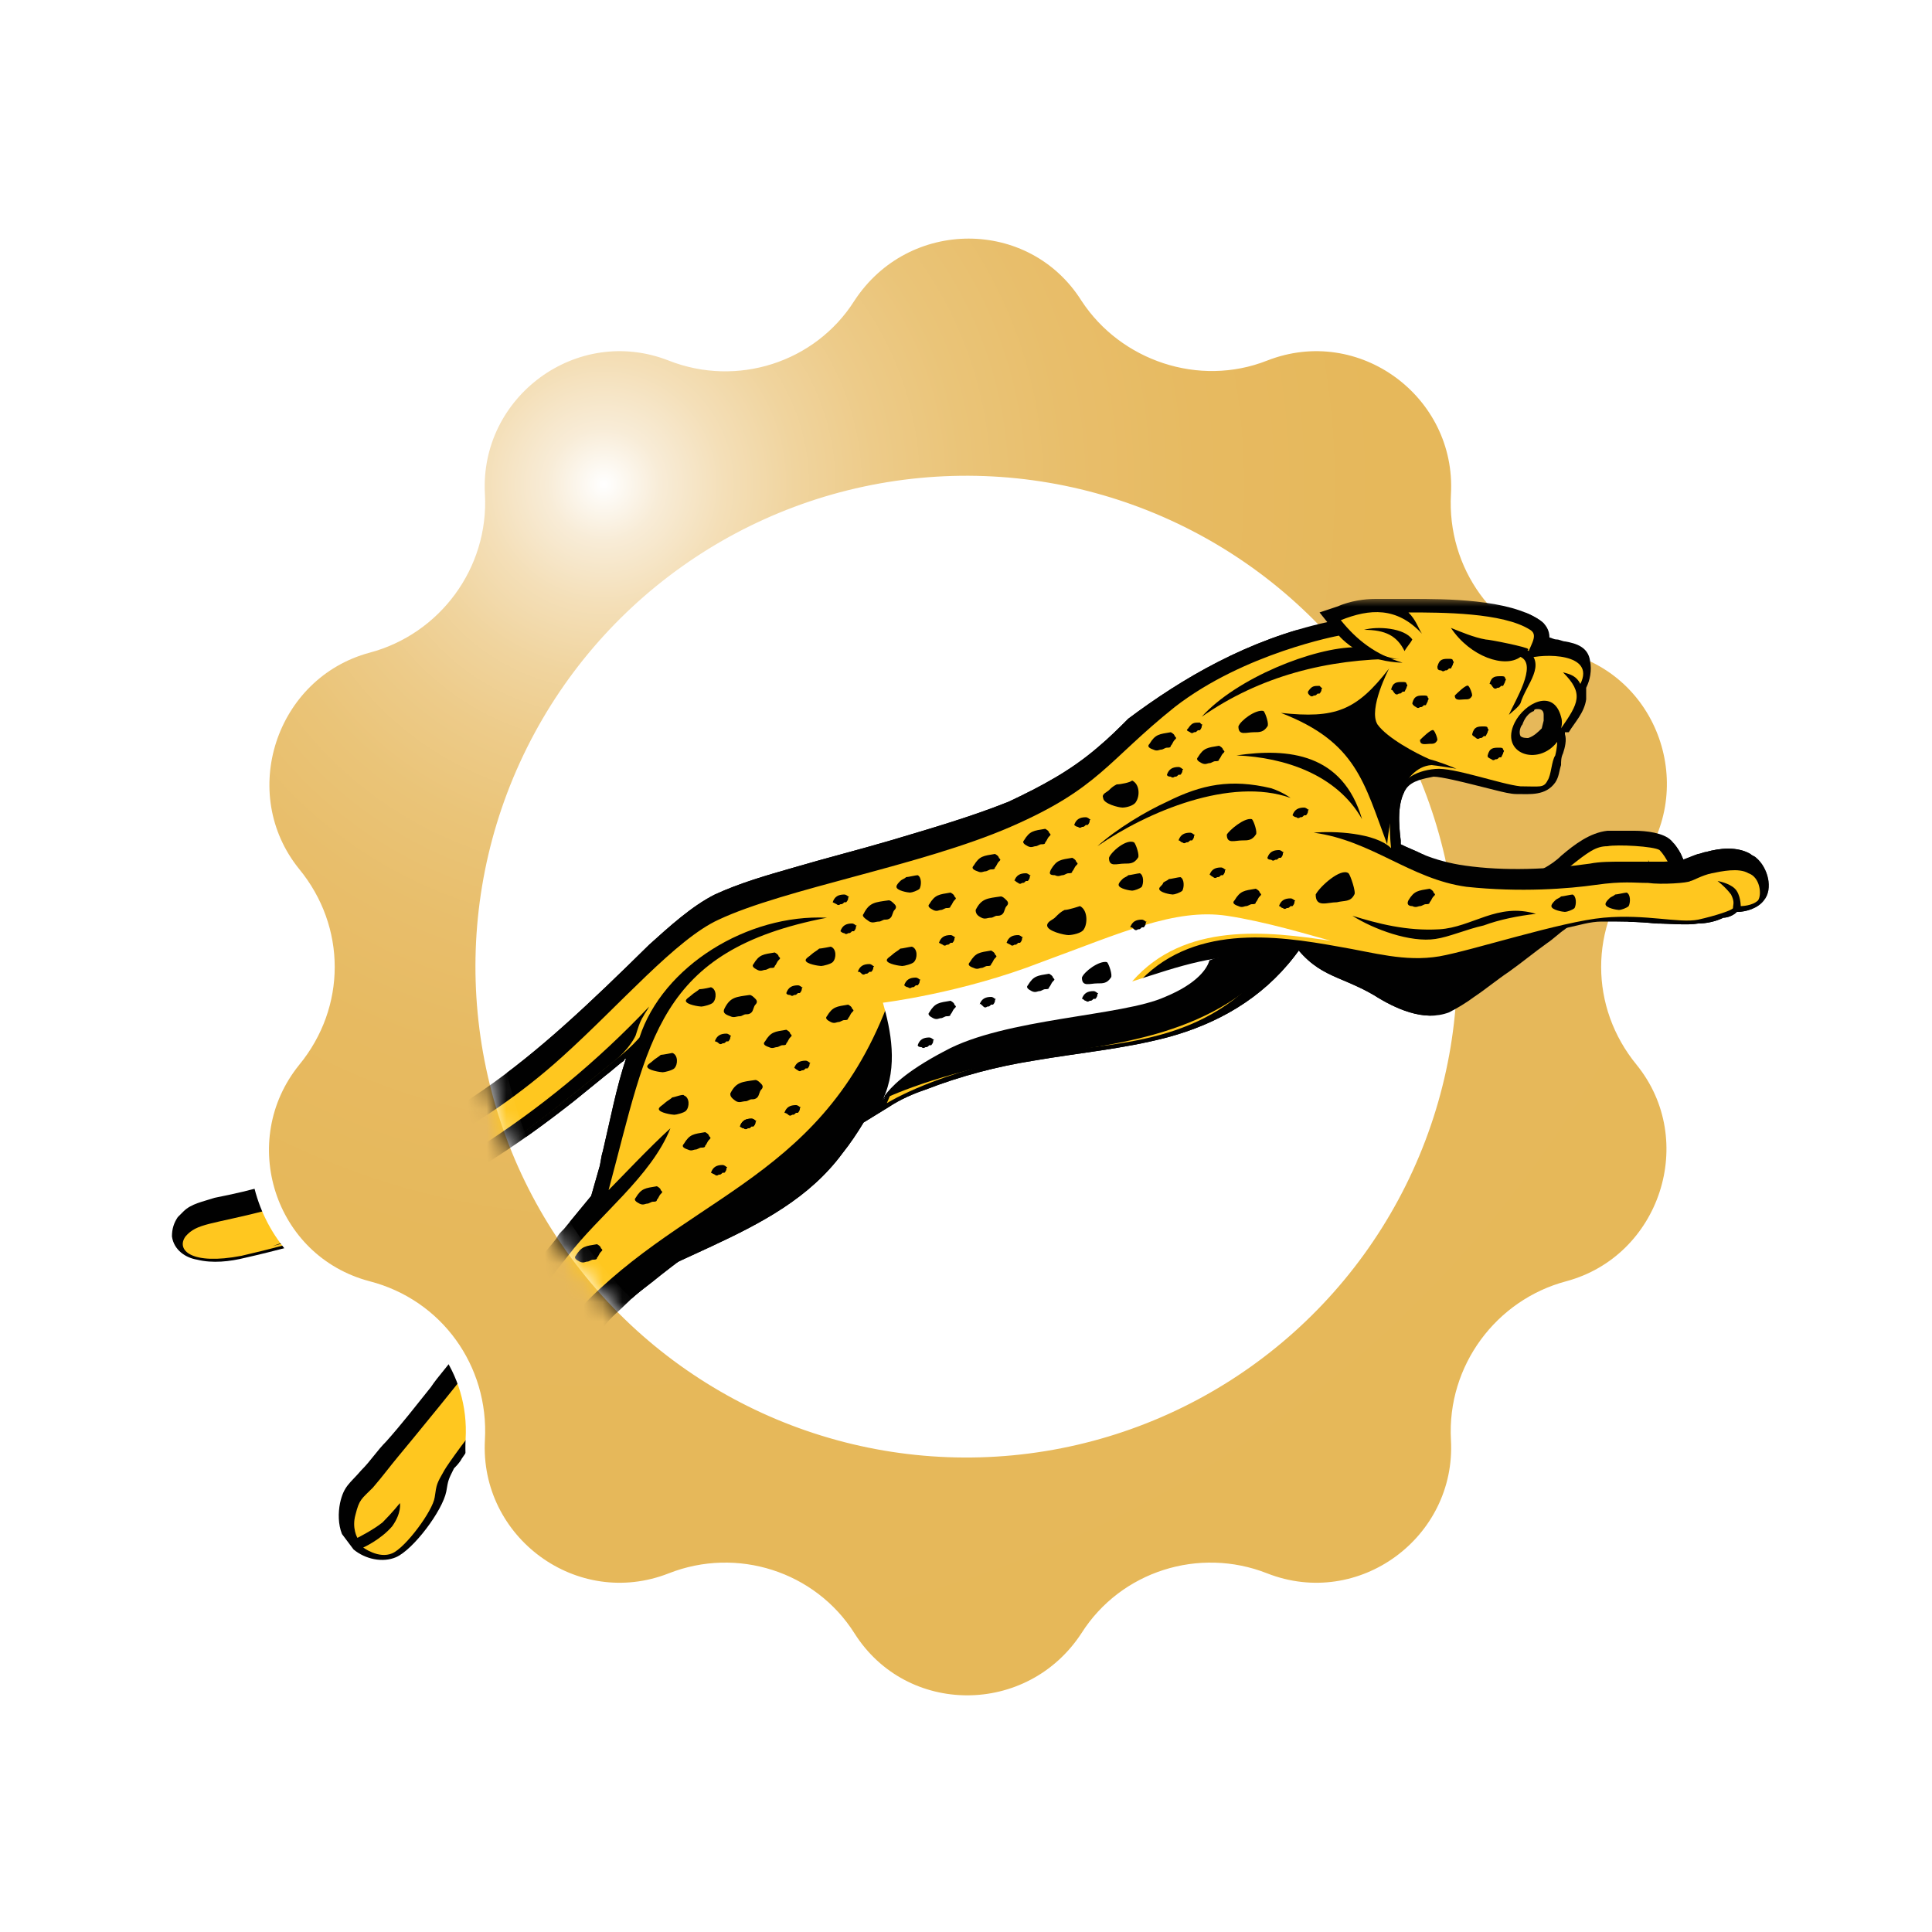 <svg xmlns="http://www.w3.org/2000/svg" xmlns:xlink="http://www.w3.org/1999/xlink" width="100" height="100" viewBox="0 0 100 100"><style>.st0{fill:#FFFFFF;} .st1{fill-rule:evenodd;clip-rule:evenodd;fill:#010101;} .st2{fill-rule:evenodd;clip-rule:evenodd;fill:#FFC71F;} .st3{fill-rule:evenodd;clip-rule:evenodd;fill:#FFFFFF;} .st4{clip-path:url(#SVGID_2_);} .st5{clip-path:url(#SVGID_4_);fill:url(#SVGID_5_);} .st6{clip-path:url(#SVGID_7_);fill:none;stroke:#FFFFFF;stroke-miterlimit:10;} .st7{filter:url(#Adobe_OpacityMaskFilter);} .st8{stroke:#FFFFFF;stroke-miterlimit:10;} .st9{mask:url(#SVGID_8_);} .st10{clip-path:url(#SVGID_10_);} .st11{clip-path:url(#SVGID_12_);fill:url(#SVGID_13_);} .st12{clip-path:url(#SVGID_15_);fill:none;stroke:#FFFFFF;stroke-miterlimit:10;} .st13{filter:url(#Adobe_OpacityMaskFilter_1_);} .st14{mask:url(#SVGID_16_);}</style><path class="st1" d="M24.5 73.3c.1-.7.7-1.6 1.1-2 .3-.4.6-.9.9-1.3.5-.8 1-1.7 1.5-2.5.1-.3.2-.6.4-.9.6-.8 1.6-1.4 2.4-1.9.8-.4 1.7-.8 2.5-1.2 1.5-.7 3-1.3 4.5-1.9l.6-.2.6 1.2-.6.4c-1.4.9-2.8 1.9-4.2 3-.6.5-1.2.9-1.7 1.4-.4.4-.9.8-1.2 1.2-.7.9-1.1 1.8-1.4 2.9-.2.8-.4 2-.9 2.7-.8 1-1.1 1.5-2.3 1.8-.7.2-1.6.4-2.2-.1-.4-.4-.4-1.1-.5-1.6v-1.1l.5.1z"/><path class="st1" d="M38 62.3s-5.5 3.7-7.3 5.8c-1.7 2.1-1.5 4.6-2.3 5.6-.8 1-1 1.3-1.9 1.5-1 .2-1.2.2-1.4 0-.2-.2-.2-1-.2-1s.6.2 1.4-.1c.8-.3 1.1-.7 1.1-.7s-.8.4-1.3.4-.8-.2-.8-.2-.2-.5.9-2 2.5-4 2.5-4 0-1 2.5-2.3c2.4-1.3 6.8-3 6.8-3M80.2 46.8l4.2-1.5-3.4 2.8c-.3.2-.6.5-.9.7-.7.5-1.3 1-2 1.5-.6.4-1.2.9-1.8 1.3-.4.3-.9.6-1.3.8-1.3.5-2.8-.2-3.9-.9-1.9-1.1-3-.9-4.4-3l-1-1.5 1.8.3c1.2.2 2.4.4 3.6.5.6.1 1.2.2 1.8.2.4 0 .9.1 1.3.1s.8-.1 1.2-.1c.6-.1 1.1-.2 1.7-.4.9-.1 2-.5 3.1-.8"/><path class="st1" d="M71.4 50.9c1.2.7 2.3 1.2 3.2.8.9-.4 5.8-4.3 5.8-4.3S75.7 49.1 74 49c-1.6 0-6.7-.9-6.7-.9 1.3 1.9 2.1 1.6 4.1 2.8M85.2 46.5c-.4.1-.9.1-1.2 0h-.8c-.5 0-1 .1-1.5.1-.8.1-1.7.1-2.5.2l-.8.2-.3-1.4.7-.2c.7-.2 1.5-.6 2-1.1.7-.6 1.5-1.2 2.4-1.3h1.4c.6 0 1.5.1 1.9.5.2.2.4.5.5.7.3.6.5 1.5-.2 1.9-.4.3-1.2.5-1.6.4"/><path class="st2" d="M79 46.1s1.2-.4 2.2-1.2c1-.8 1.4-1.1 2-1.1.5-.1 2.4 0 2.7.2.3.3.9 1.3.5 1.5-.4.2-1 .3-1 .3s.3-.4.2-.7c-.1-.3-.3-.6-.3-.6s.1.2.1.5 0 .5-.2.7c-.2.1-.8.2-1.1.1-.4-.1-5.1.3-5.1.3"/><path class="st1" d="M79.8 37.7l.1-.4V37c0-.2-.1-.3-.3-.3-.1 0-.2 0-.2.1-.3.1-.5.4-.6.7-.1.1-.2.4-.1.6.1.1.3.1.4.1.3-.1.5-.3.7-.5m-11.1-5.5l-.4-.5.9-.3c.7-.3 1.4-.4 2-.4H73c1.8 0 5.1 0 6.7 1.1.3.2.5.5.5.9.1 0 .2.1.4.1.1 0 .3.1.4.1.6.1 1.2.3 1.3 1 .1.5 0 1-.2 1.4v.6c-.1.7-.6 1.2-.9 1.7H81v.1c.1.3 0 .7-.1 1-.1.2-.1.4-.1.6-.1.3-.1.6-.3.9-.5.7-1.3.6-2 .6-.3 0-.7-.1-1.1-.2l-1.2-.3c-.4-.1-1.6-.4-2-.4-.5.1-1.1.2-1.4.6-.5.7-.4 1.9-.3 2.7v.2c.4.2.7.3 1.1.5.7.3 1.5.5 2.2.6 2.1.3 4.4.2 6.5-.1.5-.1 1.1-.1 1.6-.1H86c.2 0 .5 0 .7-.1h.4c.3-.1.5-.2.8-.3.1 0 .3-.1.4-.1.7-.2 1.6-.3 2.3.1.1.1.2.1.3.2.6.5.9 1.6.4 2.2-.3.4-.9.6-1.4.6-.2.2-.5.3-.7.3-.4.2-.9.3-1.3.3-.6.1-1.5 0-2.2 0-.9-.1-1.8-.1-2.8-.1-.6 0-1.2.2-1.7.3-.7.2-1.5.3-2.2.5-.8.2-1.7.5-2.5.7-.6.2-1.3.3-2 .5-.8.1-1.8 0-2.6-.1-1.1-.1-2.2-.3-3.3-.4-.4 0-.8-.1-1.3-.1l-.3.4c-1.7 2.2-4 3.5-6.6 4.2-2.3.6-4.6.8-6.9 1.2-1.9.3-3.8.8-5.6 1.5-.6.2-1.3.5-1.9.9l-1.3.8c-.3.5-.7 1.1-1.1 1.6-3.4 4.6-9.9 5.2-14.1 9-.5.4-.9.9-1.3 1.3l-1.5 1.8-2.1 2.7c-.2.3-.5.7-.7 1-.1.2-.3.4-.4.5-.3.6-.3.6-.4 1.2-.2 1-1.7 3-2.6 3.4-.7.3-1.6.1-2.2-.4l-.6-.8c-.2-.5-.2-1.1-.1-1.6.2-.9.5-1 1.1-1.7.5-.5.8-1 1.3-1.5.8-.9 1.5-1.8 2.3-2.8.4-.6.9-1.1 1.3-1.7.3-.3.6-.7.8-1.1.3-.5.2-1.2.5-1.8.1-.2.2-.4.4-.6.2-.2.5-.4.7-.5l.9-.3c.2-.1.4-.1.6-.2l.4-.4c.3-.4.6-.7.9-1.1.1-.2.2-.3.4-.5.5-.6.9-1.1 1.4-1.7l.4-1.4c.1-.3.1-.6.2-.9.4-1.7.7-3.3 1.2-4.8-.1 0-.1.1-.1.1-.3.2-.6.5-1 .8-.5.4-1.1.9-1.6 1.3-1.4 1.1-2.9 2.2-4.5 3.2-.4.3-.9.6-1.3.8-.7.4-1.4.8-2.1 1.1-2.8 1.3-6 2.3-9.1 3-.8.2-1.7.3-2.5.1-.6-.1-1.2-.5-1.3-1.2 0-.4.1-.7.3-1l.3-.3c.4-.4 1-.5 1.6-.7 1-.2 1.9-.4 2.9-.7.2-.1.4-.1.6-.2 8.6-2.3 12.8-6.1 19-12.2 1-.9 2.2-2 3.4-2.6 1.3-.6 2.7-1 4.1-1.4 1.7-.5 3.3-.9 5-1.4 2-.6 4.1-1.2 6.1-2 1.7-.8 3.2-1.6 4.6-2.8.6-.5 1.1-1 1.6-1.5 2.8-2.1 6.2-4.1 10.3-5z"/><path class="st2" d="M79.2 32.6c-1.4-.9-4.6-.9-6.3-.9.4.4.5.8.7 1.1-1.3-1.4-2.7-1.3-4.2-.7.8 1 1.8 1.8 3.2 2.2 0 0-1 0-1.9-.4-.9-.4-1.4-1-1.4-1s-4.9.9-8.5 3.7c-3.5 2.8-3.9 4.2-8.5 6.2S40.6 46 37.2 47.6c-2.2 1-5.1 4.4-8.1 7.1-4.2 3.8-9.5 6.5-15.1 7.9-3.1.8-3.8.7-4.4 1.4-.5.7.3 1.5 2.9 1 2.6-.6 7.2-1.8 11-4 3.7-2.2 7.4-5.4 8.3-6.1.9-.7 1.3-1.2 1.3-1.2 1.2-3.7 5.6-6.4 9.7-6.2-8.8 1.7-9.2 6.3-11.3 14.1.6-.6 2.1-2.2 3.2-3.2-1 2.5-3.7 4.5-5.3 6.6-.8 1-1.1 1.5-1.6 1.7-.5.2-1.4.3-2 .9-.6.6-.2 1.4-.8 2.3-.6.9-3.9 4.9-4.4 5.5-.5.6-.7.9-1.3 1.6-.6.6-.7.6-.9 1.4-.2.7.1 1.2.1 1.2s.8-.4 1.3-.8c.5-.5.9-1 .9-1s.1.5-.4 1.2c-.6.7-1.5 1.1-1.5 1.1s.8.6 1.5.3 2.1-2.2 2.2-2.9c.1-.7.1-.7.5-1.4s4.2-5.8 6.2-7.5l.2-.2c5.7-6.5 12.9-7 16.5-16.3.4 1.4.8 3.3 0 5 0 0 2.7-1.7 7.7-2.5 4.2-.7 8.8-.4 12.3-4.9-2.7-.2-4.6.5-7.1 1.3 2.8-3.2 7.2-2.6 10.5-2 1.8.3 3.4.8 5.2.5 1.7-.3 6.3-1.8 8.5-2 2.2-.2 3.9.3 4.9.1.9-.2 1.8-.5 1.8-.6 0-.2.1-.3-.1-.7-.3-.4-.7-.7-.7-.7s.6.1.9.4c.3.3.3.9.3.9s.6 0 .9-.3c.2-.3.1-1.2-.5-1.4-.5-.3-1.4-.1-1.9 0s-1 .4-1.1.4c-.1.1-1.5.2-2.2.1-.7 0-1.3-.1-2.7.1-1.4.2-3.9.4-6.7.1-2.9-.4-4.9-2.4-7.9-2.8 1-.1 3.2 0 4 .8-.2-2 0-3.9 2.3-4.1.9-.1 3.4.8 4.4.9 1 0 1.2.1 1.4-.3.2-.3.2-1 .4-1.3.1-.4.1-.7.1-.7-1 1.3-3 .6-2.2-1 .5-1 2-1.8 2.4-.3.1.3 0 .6 0 .6.9-1.3 1.2-1.8.1-2.9.4.1.7.2.9.6.8-1.6-1.9-1.6-2.8-1.3.1-.6.7-1.2.2-1.5"/><path class="st3" d="M45.7 51.9c.4 1.4.8 3.3 0 5 0 0 2.7-1.7 7.7-2.5 4.2-.7 8.8-.4 12.3-4.9-2.7-.2-4.6.5-7.1 1.3 2.7-3.1 7-2.6 10.3-2.1-1.1-.3-3.4-1-5.4-1.3-2.7-.4-5.5.9-9.6 2.4-4.1 1.6-8.2 2.1-8.2 2.1"/><path class="st1" d="M14.1 64.5c2.6-.7 6.3-1.6 9.3-3.4 3.7-2.2 7.4-5.4 8.3-6.1.9-.7 1.2-1.4 1.2-1.4.1-.3.2-.7.4-1 .1-.2.2-.3.3-.5-5.4 5.7-11.9 9.8-19.5 12.4M45.8 56.7c0 .1-.1.1-.1.2 0 0 2.8-1.4 7.8-2.2 4.2-.7 9.5-1 13-5.4 0 0-2-.1-3.6.3-.1 0-.2.1-.3.1-.1.4-.6 1.2-2.3 1.9-2.2 1-8.3 1.1-11.4 2.8-2.1 1.1-2.8 1.9-3.1 2.3M71.8 43.7c.1-1.3.7-4 2.3-4.1.1 0 1.4.2 1.3.2-.2-.1-1-.4-1.4-.5-.7-.3-2.2-1.1-2.7-1.8-.5-.8.6-2.9.6-2.9-1.7 2.2-2.8 2.6-5.6 2.3 3.9 1.5 4.3 3.6 5.5 6.8M65.8 40.8c.6.2 1 .5 1 .5-3.1-1.1-7.4.7-10 2.5 1-.9 2.5-1.8 3.6-2.3 1.8-.9 3.3-1.2 5.4-.7"/><path class="st1" d="M64 39.1c2.5.1 5.2 1 6.5 3.3-1-3.4-3.8-3.7-6.5-3.3M70.6 32.6c.7-.2 2.1-.1 2.5.5-.1.2-.3.4-.4.6-.4-.8-1-1.1-2.1-1.1M75.1 32.5c.5.2 1.2.5 1.8.6.2 0 2.2.4 2.2.5 0 .1-.1 0-.1 0 1.1.8 0 1.8-.3 2.8-.1.2-.5.5-.6.6.3-.7 1.5-2.6.6-3-.8.6-2.6 0-3.6-1.5M74.3 48.6c.7-.1 1.6-.5 2.5-.7.8-.3 1.8-.5 2.7-.6-2-.6-3.3.7-5 .8-1.7.1-3.2-.3-4.5-.7 1.1.7 3 1.4 4.3 1.2M71.5 33.9c-.4-.1-.9-.4-1.3-.4-2.2 0-6.2 1.6-8 3.6 3-2.1 6.5-3 10.2-3-.3 0-.6-.1-.9-.2M50.8 47.5c.2.1.3 0 .5 0 .1 0 .2-.1.3-.1.1 0 .2 0 .3-.1.1-.1.1-.3.2-.4.1-.1.1-.2 0-.3-.1-.1-.2-.2-.3-.2-.7.1-1 .1-1.3.7 0 .2.1.3.3.4M45 47.7c.2.1.3 0 .5 0 .1 0 .2-.1.3-.1.1 0 .2 0 .3-.1.1-.1.1-.3.2-.4.1-.1.1-.2 0-.3-.1-.1-.2-.2-.3-.2-.7.1-1 .1-1.3.7-.1.1 0 .2.3.4M37.8 52.6c.2.1.3 0 .5 0 .1 0 .2-.1.3-.1.1 0 .2 0 .3-.1.1-.1.1-.3.2-.4.1-.1.1-.2 0-.3-.1-.1-.2-.2-.3-.2-.7.1-1 .1-1.3.7-.1.2 0 .3.3.4M38.1 57c.2.1.3 0 .5 0 .1 0 .2-.1.3-.1.1 0 .2 0 .3-.1.1-.1.1-.3.2-.4.1-.1.1-.2 0-.3-.1-.1-.2-.2-.3-.2-.7.1-1 .1-1.3.7 0 .1 0 .2.3.4M60.5 45.5c-.1.1-.2.1-.3.2 0 .1-.2.2-.2.3 0 .2.6.3.7.3.1 0 .4-.1.5-.2.1-.2.1-.6-.1-.7-.1 0-.5.1-.6.1M57.8 40.6c-.2.1-.3.2-.4.3-.1.1-.4.2-.3.4 0 .3.8.5 1 .5.2 0 .6-.1.7-.3.2-.3.2-.9-.2-1.1-.1.1-.6.2-.8.2M55.1 47.1c-.2.1-.3.2-.5.4-.1.1-.4.2-.4.4 0 .3.9.5 1.1.5.2 0 .7-.1.8-.3.2-.3.2-1-.2-1.2 0 0-.6.2-.8.2M46.6 49.1c-.1.1-.3.2-.4.3-.1.1-.3.2-.3.3 0 .2.7.3.8.3.1 0 .5-.1.6-.2.2-.2.2-.7-.1-.8-.1 0-.5.1-.6.1M42.4 49.1c-.1.1-.3.2-.4.3-.1.1-.3.2-.3.3 0 .2.7.3.8.3.1 0 .5-.1.6-.2.2-.2.2-.7-.1-.8 0 0-.5.1-.6.1M36.2 51.2c-.1.1-.3.2-.4.3-.1.1-.3.2-.3.3 0 .2.7.3.8.3.1 0 .5-.1.6-.2.2-.2.2-.7-.1-.8 0 0-.4.1-.6.1M34.2 54.6c-.1.1-.3.2-.4.3-.1.1-.3.2-.3.3 0 .2.7.3.8.3.1 0 .5-.1.6-.2.2-.2.2-.7-.1-.8 0 0-.5.1-.6.1M34.8 56.8c-.1.1-.3.2-.4.3-.1.1-.3.2-.3.3 0 .2.7.3.8.3.1 0 .5-.1.6-.2.2-.2.2-.7-.1-.8 0-.1-.5.1-.6.1M30 65.3c.2.1.3 0 .4 0 .1 0 .2-.1.3-.1.1 0 .2 0 .2-.1.1-.1.1-.2.2-.3.1-.1.1-.1 0-.2 0-.1-.2-.2-.2-.2-.6.1-.8.1-1.1.6-.1.1 0 .2.2.3M33.1 62.3c.2.1.3 0 .4 0 .1 0 .2-.1.3-.1.1 0 .2 0 .2-.1.1-.1.1-.2.2-.3.1-.1.1-.1 0-.2 0-.1-.2-.2-.2-.2-.6.1-.8.1-1.1.6-.1.1 0 .2.2.3M54.6 45.3c.2.1.3 0 .4 0 .1 0 .2-.1.3-.1.1 0 .2 0 .2-.1.1-.1.1-.2.2-.3.1-.1.1-.1 0-.2 0-.1-.2-.2-.2-.2-.6.1-.8.1-1.1.6-.1.2-.1.3.2.3M53.2 43.8c.2.1.3 0 .4 0 .1 0 .2-.1.3-.1.1 0 .2 0 .2-.1.1-.1.1-.2.2-.3.1-.1.1-.1 0-.2 0-.1-.2-.2-.2-.2-.6.1-.8.1-1.1.6-.1.1 0 .2.2.3M50.6 45.1c.2.1.3 0 .4 0 .1 0 .2-.1.3-.1.1 0 .2 0 .2-.1.1-.1.1-.2.2-.3.1-.1.1-.1 0-.2 0-.1-.2-.2-.2-.2-.6.1-.8.1-1.1.6-.1.1-.1.2.2.3M43 52.9c.2.1.3 0 .4 0 .1 0 .2-.1.3-.1.1 0 .2 0 .2-.1.1-.1.1-.2.2-.3.1-.1.1-.1 0-.2 0-.1-.2-.2-.2-.2-.6.1-.8.1-1.1.6-.1.1 0 .2.2.3M39.2 50.2c.2.1.3 0 .4 0 .1 0 .2-.1.3-.1.1 0 .2 0 .2-.1.1-.1.1-.2.2-.3.1-.1.1-.1 0-.2 0-.1-.2-.2-.2-.2-.6.1-.8.1-1.1.6-.1.1 0 .2.2.3M35.6 59.5c.2.1.3 0 .4 0 .1 0 .2-.1.3-.1.1 0 .2 0 .2-.1.1-.1.1-.2.2-.3.1-.1.1-.1 0-.2 0-.1-.2-.2-.2-.2-.6.1-.8.1-1.1.6-.1.1-.1.2.2.3M39.8 54.2c.2.1.3 0 .4 0 .1 0 .2-.1.3-.1.1 0 .2 0 .2-.1.1-.1.1-.2.2-.3.1-.1.1-.1 0-.2 0-.1-.2-.2-.2-.2-.6.1-.8.1-1.1.6-.1.1-.1.2.2.3M50.4 50.1c.2.1.3 0 .4 0 .1 0 .2-.1.3-.1.1 0 .2 0 .2-.1.1-.1.1-.2.2-.3.1-.1.1-.1 0-.2 0-.1-.2-.2-.2-.2-.6.1-.8.1-1.1.6-.1.1-.1.2.2.3M48.3 52.7c.2.1.3 0 .4 0 .1 0 .2-.1.3-.1.1 0 .2 0 .2-.1.1-.1.1-.2.2-.3.1-.1.1-.1 0-.2 0-.1-.2-.2-.2-.2-.6.1-.8.1-1.1.6-.1.1 0 .2.2.3M62.2 39.5c.2.1.3 0 .4 0 .1 0 .2-.1.3-.1.1 0 .2 0 .2-.1.1-.1.1-.2.2-.3.1-.1.1-.1 0-.2 0-.1-.2-.2-.2-.2-.6.1-.8.1-1.1.6-.1.1 0 .2.2.3M48.3 47.1c.2.1.3 0 .4 0 .1 0 .2-.1.3-.1.1 0 .2 0 .2-.1.1-.1.1-.2.2-.3.1-.1.1-.1 0-.2 0-.1-.2-.2-.2-.2-.6.1-.8.1-1.1.6-.1.1 0 .2.2.3M68.1 46.3c0 .7.6.4 1.1.4.4-.1.7 0 .9-.4.1-.1-.2-1-.3-1.1-.4-.3-1.5.7-1.7 1.1M63.5 43.2c0 .5.4.3.8.3.3 0 .5 0 .7-.3.1-.1-.1-.7-.2-.8-.4-.1-1.2.6-1.3.8M57.4 44.4c0 .5.4.3.8.3.3 0 .5 0 .7-.3.1-.1-.1-.7-.2-.8-.4-.2-1.2.5-1.3.8M56 50.6c0 .5.4.3.8.3.3 0 .5 0 .7-.3.1-.1-.1-.7-.2-.8-.4-.1-1.2.5-1.3.8M64.1 37.6c0 .5.4.3.8.3.3 0 .5 0 .7-.3.1-.1-.1-.7-.2-.8-.4-.1-1.2.5-1.3.8M64.1 46.9c.2.1.3 0 .4 0 .1 0 .2-.1.3-.1.1 0 .2 0 .2-.1.1-.1.1-.2.2-.3.1-.1.1-.1 0-.2 0-.1-.2-.2-.2-.2-.6.1-.8.1-1.1.6-.1.1-.1.2.2.3M59.7 38.8c.2.1.3 0 .4 0 .1 0 .2-.1.3-.1.1 0 .2 0 .2-.1.1-.1.1-.2.2-.3.1-.1.1-.1 0-.2 0-.1-.2-.2-.2-.2-.6.1-.8.1-1.1.6-.1.1-.1.2.2.3M73.1 46.9c.2.1.3 0 .4 0 .1 0 .2-.1.3-.1.1 0 .2 0 .2-.1.1-.1.1-.2.2-.3.1-.1.1-.1 0-.2 0-.1-.2-.2-.2-.2-.6.1-.8.1-1.1.6-.1.2 0 .3.2.3M80.8 46.4c-.1.1-.2.1-.3.2-.1.1-.2.2-.2.3 0 .2.6.3.7.3.1 0 .4-.1.5-.2.1-.2.1-.6-.1-.7-.1 0-.5.1-.6.1M83.6 46.3c-.1.1-.2.1-.3.2-.1.1-.2.2-.2.3 0 .2.6.3.7.3.1 0 .4-.1.5-.2.1-.2.1-.6-.1-.7-.1 0-.5.1-.6.1M53.4 51.3c.2.1.3 0 .4 0 .1 0 .2-.1.3-.1.1 0 .2 0 .2-.1.1-.1.1-.2.2-.3.1-.1.1-.1 0-.2 0-.1-.2-.2-.2-.2-.6.1-.8.1-1.1.6-.1.1 0 .2.2.3M58.4 45.3c-.1.1-.2.1-.3.2-.1.1-.2.2-.2.3 0 .2.6.3.7.3.1 0 .4-.1.5-.2.1-.2.1-.6-.1-.7-.1 0-.5.1-.6.1M46.9 45.4c-.1.1-.2.1-.3.2-.1.1-.2.2-.2.3 0 .2.6.3.7.3.1 0 .4-.1.5-.2.1-.2.1-.6-.1-.7-.1 0-.5.1-.6.1M40.9 51.5c.1.1.2 0 .2 0 .1 0 .1 0 .2-.1h.1s.1-.1.1-.2.1-.1 0-.1c0 0-.1-.1-.2-.1-.3 0-.5.1-.6.4 0 0 0 .1.2.1M37.2 54c.1.1.2 0 .2 0 .1 0 .1 0 .2-.1h.1s.1-.1.1-.2.1-.1 0-.1c0 0-.1-.1-.2-.1-.3 0-.5.1-.6.4 0 0 .1 0 .2.1M38.5 58.4c.1.1.2 0 .2 0 .1 0 .1 0 .2-.1h.1s.1-.1.1-.2.1-.1 0-.1c0 0-.1-.1-.2-.1-.3 0-.5.1-.6.4 0 0 .1.1.2.1"/><path class="st1" d="M38.5 58.4c.1.1.2 0 .2 0 .1 0 .1 0 .2-.1h.1s.1-.1.1-.2.1-.1 0-.1c0 0-.1-.1-.2-.1-.3 0-.5.1-.6.4 0 0 .1.1.2.1M41.3 55.4c.1.1.2 0 .2 0 .1 0 .1 0 .2-.1h.1s.1-.1.1-.2.1-.1 0-.1c0 0-.1-.1-.2-.1-.3 0-.5.1-.6.4 0-.1 0 0 .2.1M43.3 46.8c.1.1.2 0 .2 0 .1 0 .1 0 .2-.1h.1s.1-.1.1-.2.1-.1 0-.1c0 0-.1-.1-.2-.1-.3 0-.5.1-.6.4l.2.1M43.7 48.3c.1.1.2 0 .2 0 .1 0 .1 0 .2-.1h.1s.1-.1.1-.2.1-.1 0-.1c0 0-.1-.1-.2-.1-.3 0-.5.1-.6.4 0 0 .1.1.2.1M44.6 50.4c.1.1.2 0 .2 0 .1 0 .1 0 .2-.1h.1s.1-.1.1-.2.1-.1 0-.1c0 0-.1-.1-.2-.1-.3 0-.5.1-.6.4.1 0 .1 0 .2.1M47 51.1c.1.1.2 0 .2 0 .1 0 .1 0 .2-.1h.1s.1-.1.1-.2.1-.1 0-.1c0 0-.1-.1-.2-.1-.3 0-.5.1-.6.4 0 0 .1.1.2.1M50.9 52.1c.1.1.2 0 .2 0 .1 0 .1 0 .2-.1h.1s.1-.1.1-.2.1-.1 0-.1c0 0-.1-.1-.2-.1-.3 0-.5.1-.6.4 0-.1.1 0 .2.1M48.8 48.9c.1.1.2 0 .2 0 .1 0 .1 0 .2-.1h.1s.1-.1.1-.2.1-.1 0-.1c0 0-.1-.1-.2-.1-.3 0-.5.1-.6.4l.2.1M52.3 48.9c.1.1.2 0 .2 0 .1 0 .1 0 .2-.1h.1s.1-.1.1-.2.1-.1 0-.1c0 0-.1-.1-.2-.1-.3 0-.5.1-.6.4l.2.1M52.7 45.7c.1.1.2 0 .2 0 .1 0 .1 0 .2-.1h.1s.1-.1.1-.2.1-.1 0-.1c0 0-.1-.1-.2-.1-.3 0-.5.1-.6.4 0-.1 0 0 .2.1M55.8 42.8c.1.1.2 0 .2 0 .1 0 .1 0 .2-.1h.1s.1-.1.1-.2.1-.1 0-.1c0 0-.1-.1-.2-.1-.3 0-.5.1-.6.4 0 0 .1.1.2.1M61.2 43.6c.1.1.2 0 .2 0 .1 0 .1 0 .2-.1h.1s.1-.1.1-.2.1-.1 0-.1c0 0-.1-.1-.2-.1-.3 0-.5.1-.6.4.1 0 .1.1.2.1M58.7 48.1c.1.1.2 0 .2 0 .1 0 .1 0 .2-.1h.1s.1-.1.1-.2.1-.1 0-.1c0 0-.1-.1-.2-.1-.3 0-.5.1-.6.4.1 0 .1 0 .2.1M65.8 44.5c.1.1.2 0 .2 0 .1 0 .1 0 .2-.1h.1s.1-.1.1-.2.1-.1 0-.1c0 0-.1-.1-.2-.1-.3 0-.5.1-.6.4 0 0 0 .1.2.1M67.1 42.3c.1.1.2 0 .2 0 .1 0 .1 0 .2-.1h.1s.1-.1.1-.2.1-.1 0-.1c0 0-.1-.1-.2-.1-.3 0-.5.1-.6.4 0 0 .1.1.2.1M60.6 40.2c.1.1.2 0 .2 0 .1 0 .1 0 .2-.1h.1s.1-.1.1-.2.1-.1 0-.1c0 0-.1-.1-.2-.1-.3 0-.5.1-.6.4 0 0 0 .1.2.1M62.8 45.4c.1.1.2 0 .2 0 .1 0 .1 0 .2-.1h.1s.1-.1.1-.2.1-.1 0-.1c0 0-.1-.1-.2-.1-.3 0-.5.1-.6.4 0-.1 0 0 .2.1M66.4 47c.1.1.2 0 .2 0 .1 0 .1 0 .2-.1h.1s.1-.1.1-.2.1-.1 0-.1c0 0-.1-.1-.2-.1-.3 0-.5.1-.6.4.1 0 .1.1.2.1M56.2 51.8c.1.1.2 0 .2 0 .1 0 .1 0 .2-.1h.1s.1-.1.1-.2.1-.1 0-.1c0 0-.1-.1-.2-.1-.3 0-.5.1-.6.4.1 0 .1.1.2.1M47.7 54.2c.1.1.2 0 .2 0 .1 0 .1 0 .2-.1h.1s.1-.1.1-.2.1-.1 0-.1c0 0-.1-.1-.2-.1-.3 0-.5.1-.6.4 0 0 0 .1.2.1M37 60.8c.1.1.2 0 .2 0 .1 0 .1 0 .2-.1h.1s.1-.1.1-.2.1-.1 0-.1c0 0-.1-.1-.2-.1-.3 0-.5.1-.6.4l.2.1M40.8 57.7c.1.1.2 0 .2 0 .1 0 .1 0 .2-.1h.1s.1-.1.1-.2.1-.1 0-.1c0 0-.1-.1-.2-.1-.3 0-.5.1-.6.4 0 0 .1 0 .2.1M28.6 67.1c.1.1.2 0 .2 0 .1 0 .1 0 .2-.1h.1s.1-.1.1-.2.1-.1 0-.1c0 0-.1-.1-.2-.1-.3 0-.5.1-.6.4 0-.1.1 0 .2.1M72.2 35.9c.1.1.2 0 .2 0 .1 0 .1 0 .2-.1h.1l.1-.2c0-.1.1-.1 0-.2 0-.1-.1-.1-.2-.1-.3 0-.5 0-.6.4.1 0 .1.1.2.2M73.3 36.6c.1.1.2 0 .2 0 .1 0 .1 0 .2-.1h.1l.1-.2c0-.1.1-.1 0-.2 0-.1-.1-.1-.2-.1-.3 0-.5 0-.6.4 0 0 0 .1.2.2M74.6 34.7c.1.1.2 0 .2 0 .1 0 .1 0 .2-.1h.1l.1-.2c0-.1.1-.1 0-.2 0-.1-.1-.1-.2-.1-.3 0-.5 0-.6.4 0 .1 0 .2.2.2M73.5 38.3c0 .3.3.2.5.2s.3 0 .4-.2c0-.1-.1-.4-.2-.5-.1-.1-.6.4-.7.5M75.3 36c0 .3.3.2.5.2s.3 0 .4-.2c0-.1-.1-.4-.2-.5-.1-.1-.6.4-.7.5M76.4 38.2c.1.1.2 0 .2 0 .1 0 .1 0 .2-.1h.1l.1-.2c0-.1.1-.1 0-.2 0-.1-.1-.1-.2-.1-.3 0-.5 0-.6.4 0 .1.1.1.2.2M77.3 35.6c.1.1.2 0 .2 0 .1 0 .1 0 .2-.1h.1l.1-.2c0-.1.1-.1 0-.2 0-.1-.1-.1-.2-.1-.3 0-.5 0-.6.4.1 0 .1.1.2.2M77.2 39.3c.1.1.2 0 .2 0 .1 0 .1 0 .2-.1h.1l.1-.2c0-.1.1-.1 0-.2 0-.1-.1-.1-.2-.1-.3 0-.5 0-.6.4 0 .1 0 .1.2.2M67.8 36c.1.1.2 0 .2 0 .1 0 .1 0 .2-.1h.1s.1-.1.1-.2.1-.1 0-.1l-.1-.1c-.3 0-.4 0-.6.3 0 .1 0 .1.1.2M61.6 37.9c.1.1.2 0 .2 0 .1 0 .1 0 .2-.1h.1s.1-.1.1-.2.1-.1 0-.1l-.1-.1c-.3 0-.4 0-.6.3-.1.1-.1.1.1.2"/><g><defs><path id="SVGID_1_" d="M12.8 11.3h74.5v77.4H12.8z"/></defs><clipPath id="SVGID_2_"><use xlink:href="#SVGID_1_" overflow="visible"/></clipPath><g class="st4"><defs><path id="SVGID_3_" d="M29.7 64.5c-8-11.2-5.4-26.8 5.8-34.8 11.2-8 26.8-5.4 34.8 5.8 8 11.2 5.4 26.8-5.8 34.8-4.4 3.1-9.4 4.6-14.4 4.6-7.9 0-15.5-3.6-20.4-10.4M44 15.2c-2 3-5.7 4.2-9 2.8-5.1-2-10.5 1.9-10.3 7.3.2 3.6-2.2 6.7-5.6 7.6-5.3 1.4-7.4 7.7-4 12 2.2 2.8 2.2 6.7-.1 9.5-3.5 4.2-1.5 10.6 3.8 12 3.4.9 5.7 4.2 5.5 7.7-.3 5.4 5 9.4 10.1 7.5 3.3-1.2 7.1 0 9 3 2.9 4.6 9.6 4.7 12.6.1 2-3 5.7-4.2 9-2.8 5.1 2 10.5-1.9 10.3-7.3-.2-3.6 2.2-6.7 5.6-7.6 5.3-1.4 7.4-7.7 4-12-2.2-2.8-2.2-6.7.1-9.5 3.5-4.2 1.5-10.6-3.8-12-3.4-.9-5.7-4.2-5.5-7.7.3-5.4-5-9.4-10.1-7.5-3.3 1.2-7.1 0-9-3-1.5-2.3-3.9-3.5-6.4-3.5-2.3 0-4.7 1.1-6.2 3.4"/></defs><clipPath id="SVGID_4_"><use xlink:href="#SVGID_3_" overflow="visible"/></clipPath><radialGradient id="SVGID_5_" cx="1.069" cy="-.8" r="1" gradientTransform="matrix(47.455 47.455 47.455 -47.455 18.235 -63.963)" gradientUnits="userSpaceOnUse"><stop offset="0" stop-color="#FFF"/><stop offset=".044" stop-color="#F8ECD7"/><stop offset=".094" stop-color="#F4DFB8"/><stop offset=".15" stop-color="#F0D49E"/><stop offset=".212" stop-color="#EDCB89"/><stop offset=".282" stop-color="#EAC478"/><stop offset=".364" stop-color="#E8BE6B"/><stop offset=".465" stop-color="#E7BA61"/><stop offset=".607" stop-color="#E6B85B"/><stop offset="1" stop-color="#E6B859"/></radialGradient><path class="st5" d="M50-26.8l77.3 77.4L50 127.9l-77.3-77.3"/></g><g class="st4"><defs><path id="SVGID_6_" d="M12.8 11.3h74.5v77.4H12.8z"/></defs><clipPath id="SVGID_7_"><use xlink:href="#SVGID_6_" overflow="visible"/></clipPath><path class="st6" d="M65.4 18.2c5.1-2 10.5 2 10.2 7.4-.2 3.6 2.1 6.8 5.6 7.7 5.3 1.4 7.3 7.8 3.9 12-2.3 2.8-2.3 6.7 0 9.5 3.4 4.2 1.3 10.6-3.9 12-3.4.9-5.8 4.1-5.6 7.7.3 5.4-5.1 9.4-10.2 7.4-3.3-1.3-7.1-.1-9 2.9-3 4.6-9.7 4.6-12.6 0-1.9-3-5.7-4.2-9-2.9-5.1 2-10.5-2-10.2-7.4.2-3.6-2.1-6.8-5.6-7.7-5.3-1.4-7.3-7.8-3.9-12 2.3-2.8 2.3-6.7 0-9.5-3.4-4.2-1.3-10.6 3.9-12 3.4-.9 5.8-4.1 5.6-7.7-.3-5.4 5.1-9.4 10.2-7.4 3.3 1.3 7.1.1 9-2.9 3-4.6 9.7-4.6 12.6 0 1.9 2.9 5.7 4.2 9 2.9z"/><ellipse transform="matrix(0.815 -0.58 0.58 0.815 -19.733 38.283)" class="st6" cx="50" cy="50" rx="24.9" ry="24.9"/></g></g><defs><filter id="Adobe_OpacityMaskFilter" filterUnits="userSpaceOnUse" x="8.7" y="30.9" width="82.8" height="50"><feColorMatrix values="-1 0 0 0 1 0 -1 0 0 1 0 0 -1 0 1 0 0 0 1 0" color-interpolation-filters="sRGB" result="source"/></filter></defs><mask maskUnits="userSpaceOnUse" x="8.7" y="30.9" width="82.8" height="50" id="SVGID_8_"><path class="st7 st8" d="M29.7 64.5c-8-11.2-5.4-26.8 5.8-34.8 8.5-6.1 19.6-6 27.9-.7.9.6 28.8-.3 29.1.2 4.3 6.8 6.1 23.6 3.5 30.7-1.7 4.5-27.4 7.4-31.6 10.4-11.2 8-26.7 5.4-34.7-5.8z"/></mask><g class="st9"><path class="st1" d="M24.5 73.3c.1-.7.7-1.6 1.1-2 .3-.4.6-.9.9-1.3.5-.8 1-1.7 1.5-2.5.1-.3.2-.6.4-.9.6-.8 1.6-1.4 2.4-1.9.8-.4 1.7-.8 2.5-1.2 1.5-.7 3-1.3 4.5-1.9l.6-.2.6 1.2-.6.4c-1.4.9-2.8 1.9-4.2 3-.6.5-1.2.9-1.7 1.4-.4.4-.9.8-1.2 1.2-.7.9-1.1 1.8-1.4 2.9-.2.8-.4 2-.9 2.7-.8 1-1.1 1.5-2.3 1.8-.7.2-1.6.4-2.2-.1-.4-.4-.4-1.1-.5-1.6v-1.1l.5.1z"/><path class="st1" d="M38 62.3s-5.5 3.7-7.3 5.8c-1.7 2.1-1.5 4.6-2.3 5.6-.8 1-1 1.3-1.9 1.5-1 .2-1.2.2-1.4 0-.2-.2-.2-1-.2-1s.6.2 1.4-.1c.8-.3 1.1-.7 1.1-.7s-.8.4-1.3.4-.8-.2-.8-.2-.2-.5.9-2 2.5-4 2.5-4 0-1 2.5-2.3c2.4-1.3 6.8-3 6.8-3M80.2 46.8l4.2-1.5-3.4 2.8c-.3.2-.6.5-.9.7-.7.5-1.3 1-2 1.5-.6.4-1.2.9-1.8 1.3-.4.3-.9.6-1.3.8-1.3.5-2.8-.2-3.9-.9-1.9-1.1-3-.9-4.4-3l-1-1.5 1.8.3c1.2.2 2.4.4 3.6.5.6.1 1.2.2 1.8.2.4 0 .9.1 1.3.1s.8-.1 1.2-.1c.6-.1 1.1-.2 1.7-.4.9-.1 2-.5 3.1-.8"/><path class="st1" d="M71.4 50.9c1.2.7 2.3 1.2 3.2.8.9-.4 5.8-4.3 5.8-4.3S75.7 49.1 74 49c-1.6 0-6.7-.9-6.7-.9 1.3 1.9 2.1 1.6 4.1 2.8M85.2 46.5c-.4.1-.9.1-1.2 0h-.8c-.5 0-1 .1-1.5.1-.8.1-1.7.1-2.5.2l-.8.2-.3-1.4.7-.2c.7-.2 1.5-.6 2-1.1.7-.6 1.5-1.2 2.4-1.3h1.4c.6 0 1.5.1 1.9.5.2.2.4.5.5.7.3.6.5 1.5-.2 1.9-.4.3-1.2.5-1.6.4"/><path class="st2" d="M79 46.1s1.2-.4 2.2-1.2c1-.8 1.4-1.1 2-1.1.5-.1 2.4 0 2.7.2.3.3.9 1.3.5 1.5-.4.2-1 .3-1 .3s.3-.4.2-.7c-.1-.3-.3-.6-.3-.6s.1.2.1.5 0 .5-.2.7c-.2.1-.8.2-1.1.1-.4-.1-5.1.3-5.1.3"/><path class="st1" d="M79.8 37.7l.1-.4V37c0-.2-.1-.3-.3-.3-.1 0-.2 0-.2.1-.3.1-.5.4-.6.7-.1.1-.2.4-.1.6.1.1.3.1.4.1.3-.1.5-.3.7-.5m-11.1-5.5l-.4-.5.9-.3c.7-.3 1.4-.4 2-.4H73c1.8 0 5.1 0 6.7 1.1.3.2.5.5.5.9.1 0 .2.1.4.1.1 0 .3.1.4.1.6.1 1.2.3 1.3 1 .1.5 0 1-.2 1.4v.6c-.1.7-.6 1.2-.9 1.7H81v.1c.1.3 0 .7-.1 1-.1.2-.1.4-.1.6-.1.3-.1.6-.3.9-.5.7-1.3.6-2 .6-.3 0-.7-.1-1.1-.2l-1.2-.3c-.4-.1-1.6-.4-2-.4-.5.1-1.1.2-1.4.6-.5.7-.4 1.9-.3 2.7v.2c.4.2.7.3 1.1.5.7.3 1.5.5 2.2.6 2.1.3 4.4.2 6.5-.1.5-.1 1.1-.1 1.6-.1H86c.2 0 .5 0 .7-.1h.4c.3-.1.5-.2.8-.3.1 0 .3-.1.4-.1.7-.2 1.6-.3 2.3.1.1.1.2.1.3.2.6.5.9 1.6.4 2.2-.3.4-.9.6-1.4.6-.2.2-.5.3-.7.3-.4.2-.9.3-1.3.3-.6.1-1.5 0-2.2 0-.9-.1-1.8-.1-2.8-.1-.6 0-1.2.2-1.7.3-.7.2-1.5.3-2.2.5-.8.2-1.7.5-2.5.7-.6.2-1.3.3-2 .5-.8.1-1.8 0-2.6-.1-1.1-.1-2.2-.3-3.3-.4-.4 0-.8-.1-1.3-.1l-.3.4c-1.7 2.2-4 3.5-6.6 4.2-2.3.6-4.6.8-6.9 1.2-1.9.3-3.8.8-5.6 1.5-.6.2-1.3.5-1.9.9l-1.3.8c-.3.5-.7 1.1-1.1 1.6-3.4 4.6-9.9 5.2-14.1 9-.5.4-.9.9-1.3 1.3l-1.5 1.8-2.1 2.7c-.2.3-.5.7-.7 1-.1.2-.3.4-.4.5-.3.6-.3.6-.4 1.2-.2 1-1.7 3-2.6 3.4-.7.3-1.6.1-2.2-.4l-.6-.8c-.2-.5-.2-1.1-.1-1.6.2-.9.5-1 1.1-1.7.5-.5.8-1 1.3-1.5.8-.9 1.5-1.8 2.3-2.8.4-.6.9-1.1 1.3-1.7.3-.3.6-.7.8-1.1.3-.5.2-1.2.5-1.8.1-.2.2-.4.4-.6.2-.2.5-.4.7-.5l.9-.3c.2-.1.4-.1.6-.2l.4-.4c.3-.4.6-.7.9-1.1.1-.2.2-.3.4-.5.5-.6.9-1.1 1.4-1.7l.4-1.4c.1-.3.1-.6.2-.9.4-1.7.7-3.3 1.2-4.8-.1 0-.1.1-.1.1-.3.2-.6.5-1 .8-.5.4-1.1.9-1.6 1.3-1.4 1.1-2.9 2.2-4.5 3.2-.4.3-.9.6-1.3.8-.7.4-1.4.8-2.1 1.1-2.8 1.3-6 2.3-9.1 3-.8.2-1.7.3-2.5.1-.6-.1-1.2-.5-1.3-1.2 0-.4.1-.7.3-1l.3-.3c.4-.4 1-.5 1.6-.7 1-.2 1.9-.4 2.9-.7.2-.1.4-.1.6-.2 8.6-2.3 12.8-6.1 19-12.2 1-.9 2.2-2 3.4-2.6 1.3-.6 2.7-1 4.1-1.4 1.7-.5 3.3-.9 5-1.4 2-.6 4.1-1.2 6.1-2 1.7-.8 3.2-1.6 4.6-2.8.6-.5 1.1-1 1.6-1.5 2.8-2.1 6.2-4.1 10.3-5z"/><path class="st2" d="M79.2 32.6c-1.4-.9-4.6-.9-6.3-.9.4.4.5.8.7 1.1-1.3-1.4-2.7-1.3-4.2-.7.8 1 1.8 1.8 3.2 2.2 0 0-1 0-1.9-.4-.9-.4-1.4-1-1.4-1s-4.9.9-8.5 3.7c-3.5 2.8-3.9 4.2-8.5 6.2S40.6 46 37.2 47.6c-2.2 1-5.1 4.4-8.1 7.1-4.2 3.8-9.5 6.5-15.1 7.9-3.1.8-3.8.7-4.4 1.4-.5.7.3 1.5 2.9 1 2.6-.6 7.2-1.8 11-4 3.7-2.2 7.4-5.4 8.3-6.1.9-.7 1.3-1.2 1.3-1.2 1.2-3.7 5.6-6.4 9.7-6.2-8.8 1.7-9.2 6.3-11.3 14.1.6-.6 2.1-2.2 3.2-3.2-1 2.5-3.7 4.5-5.3 6.6-.8 1-1.1 1.5-1.6 1.7-.5.2-1.4.3-2 .9-.6.6-.2 1.4-.8 2.3-.6.9-3.9 4.9-4.4 5.5-.5.6-.7.9-1.3 1.6-.6.6-.7.6-.9 1.4-.2.7.1 1.2.1 1.2s.8-.4 1.3-.8c.5-.5.9-1 .9-1s.1.5-.4 1.2c-.6.7-1.5 1.1-1.5 1.1s.8.6 1.5.3 2.1-2.2 2.2-2.9c.1-.7.1-.7.5-1.4s4.2-5.8 6.2-7.5l.2-.2c5.7-6.5 12.9-7 16.5-16.3.4 1.4.8 3.3 0 5 0 0 2.7-1.7 7.7-2.5 4.2-.7 8.8-.4 12.3-4.9-2.7-.2-4.6.5-7.1 1.3 2.8-3.2 7.2-2.6 10.5-2 1.8.3 3.4.8 5.2.5 1.7-.3 6.3-1.8 8.5-2 2.2-.2 3.9.3 4.9.1.9-.2 1.8-.5 1.8-.6 0-.2.1-.3-.1-.7-.3-.4-.7-.7-.7-.7s.6.1.9.4c.3.3.3.9.3.9s.6 0 .9-.3c.2-.3.1-1.2-.5-1.4-.5-.3-1.4-.1-1.9 0s-1 .4-1.1.4c-.1.1-1.5.2-2.2.1-.7 0-1.3-.1-2.7.1-1.4.2-3.9.4-6.7.1-2.9-.4-4.9-2.4-7.9-2.8 1-.1 3.2 0 4 .8-.2-2 0-3.9 2.3-4.1.9-.1 3.4.8 4.4.9 1 0 1.2.1 1.4-.3.2-.3.2-1 .4-1.3.1-.4.1-.7.1-.7-1 1.3-3 .6-2.2-1 .5-1 2-1.8 2.4-.3.1.3 0 .6 0 .6.9-1.3 1.2-1.8.1-2.9.4.1.7.2.9.6.8-1.6-1.9-1.6-2.8-1.3.1-.6.7-1.2.2-1.5"/><path class="st3" d="M45.7 51.9c.4 1.4.8 3.3 0 5 0 0 2.7-1.7 7.7-2.5 4.2-.7 8.8-.4 12.3-4.9-2.7-.2-4.6.5-7.1 1.3 2.7-3.1 7-2.6 10.3-2.1-1.1-.3-3.4-1-5.4-1.3-2.7-.4-5.5.9-9.6 2.4-4.1 1.6-8.2 2.1-8.2 2.1"/><path class="st1" d="M14.1 64.5c2.6-.7 6.3-1.6 9.3-3.4 3.7-2.2 7.4-5.4 8.3-6.1.9-.7 1.2-1.4 1.2-1.4.1-.3.2-.7.4-1 .1-.2.2-.3.3-.5-5.4 5.7-11.9 9.8-19.5 12.4M45.8 56.7c0 .1-.1.1-.1.2 0 0 2.8-1.4 7.8-2.2 4.2-.7 9.5-1 13-5.4 0 0-2-.1-3.6.3-.1 0-.2.1-.3.1-.1.4-.6 1.2-2.3 1.9-2.2 1-8.3 1.1-11.4 2.8-2.1 1.1-2.8 1.9-3.1 2.3M71.8 43.7c.1-1.3.7-4 2.3-4.1.1 0 1.4.2 1.3.2-.2-.1-1-.4-1.4-.5-.7-.3-2.2-1.1-2.7-1.8-.5-.8.6-2.9.6-2.9-1.7 2.2-2.8 2.6-5.6 2.3 3.9 1.5 4.3 3.6 5.5 6.8M65.8 40.8c.6.2 1 .5 1 .5-3.1-1.1-7.4.7-10 2.5 1-.9 2.5-1.8 3.6-2.3 1.8-.9 3.3-1.2 5.4-.7"/><path class="st1" d="M64 39.1c2.5.1 5.2 1 6.5 3.3-1-3.4-3.8-3.7-6.5-3.3M70.6 32.6c.7-.2 2.1-.1 2.5.5-.1.2-.3.4-.4.6-.4-.8-1-1.1-2.1-1.1M75.1 32.5c.5.2 1.2.5 1.8.6.2 0 2.2.4 2.2.5 0 .1-.1 0-.1 0 1.1.8 0 1.8-.3 2.8-.1.2-.5.5-.6.6.3-.7 1.5-2.6.6-3-.8.6-2.6 0-3.6-1.5M74.3 48.6c.7-.1 1.6-.5 2.5-.7.8-.3 1.8-.5 2.7-.6-2-.6-3.3.7-5 .8-1.7.1-3.2-.3-4.5-.7 1.1.7 3 1.4 4.3 1.2M71.5 33.9c-.4-.1-.9-.4-1.3-.4-2.2 0-6.2 1.6-8 3.6 3-2.1 6.5-3 10.2-3-.3 0-.6-.1-.9-.2M50.8 47.5c.2.1.3 0 .5 0 .1 0 .2-.1.3-.1.1 0 .2 0 .3-.1.1-.1.1-.3.2-.4.1-.1.1-.2 0-.3-.1-.1-.2-.2-.3-.2-.7.1-1 .1-1.3.7 0 .2.1.3.3.4M45 47.7c.2.1.3 0 .5 0 .1 0 .2-.1.3-.1.1 0 .2 0 .3-.1.1-.1.1-.3.2-.4.1-.1.1-.2 0-.3-.1-.1-.2-.2-.3-.2-.7.1-1 .1-1.3.7-.1.1 0 .2.3.4M37.8 52.6c.2.1.3 0 .5 0 .1 0 .2-.1.3-.1.1 0 .2 0 .3-.1.1-.1.1-.3.2-.4.1-.1.1-.2 0-.3-.1-.1-.2-.2-.3-.2-.7.1-1 .1-1.3.7-.1.2 0 .3.3.4M38.1 57c.2.1.3 0 .5 0 .1 0 .2-.1.3-.1.1 0 .2 0 .3-.1.1-.1.1-.3.2-.4.1-.1.1-.2 0-.3-.1-.1-.2-.2-.3-.2-.7.1-1 .1-1.3.7 0 .1 0 .2.3.4M60.5 45.5c-.1.1-.2.1-.3.2 0 .1-.2.2-.2.3 0 .2.6.3.7.3.1 0 .4-.1.5-.2.1-.2.1-.6-.1-.7-.1 0-.5.1-.6.1M57.8 40.6c-.2.1-.3.2-.4.3-.1.1-.4.2-.3.4 0 .3.8.5 1 .5.2 0 .6-.1.7-.3.2-.3.2-.9-.2-1.1-.1.1-.6.2-.8.2M55.1 47.1c-.2.1-.3.2-.5.4-.1.1-.4.2-.4.4 0 .3.9.5 1.1.5.2 0 .7-.1.8-.3.2-.3.2-1-.2-1.2 0 0-.6.2-.8.2M46.6 49.1c-.1.1-.3.2-.4.3-.1.1-.3.2-.3.3 0 .2.7.3.8.3.1 0 .5-.1.6-.2.2-.2.2-.7-.1-.8-.1 0-.5.1-.6.1M42.4 49.1c-.1.1-.3.2-.4.3-.1.1-.3.2-.3.3 0 .2.7.3.8.3.1 0 .5-.1.6-.2.2-.2.2-.7-.1-.8 0 0-.5.1-.6.1M36.2 51.2c-.1.1-.3.2-.4.3-.1.1-.3.2-.3.3 0 .2.7.3.8.3.1 0 .5-.1.6-.2.2-.2.2-.7-.1-.8 0 0-.4.1-.6.1M34.2 54.6c-.1.1-.3.2-.4.3-.1.1-.3.2-.3.3 0 .2.7.3.8.3.1 0 .5-.1.6-.2.2-.2.2-.7-.1-.8 0 0-.5.1-.6.1M34.8 56.8c-.1.1-.3.2-.4.3-.1.1-.3.2-.3.3 0 .2.7.3.8.3.1 0 .5-.1.6-.2.2-.2.2-.7-.1-.8 0-.1-.5.1-.6.1M30 65.3c.2.1.3 0 .4 0 .1 0 .2-.1.3-.1.1 0 .2 0 .2-.1.1-.1.1-.2.2-.3.1-.1.1-.1 0-.2 0-.1-.2-.2-.2-.2-.6.1-.8.1-1.1.6-.1.1 0 .2.2.3M33.1 62.3c.2.1.3 0 .4 0 .1 0 .2-.1.3-.1.1 0 .2 0 .2-.1.1-.1.1-.2.2-.3.1-.1.1-.1 0-.2 0-.1-.2-.2-.2-.2-.6.1-.8.1-1.1.6-.1.1 0 .2.2.3M54.6 45.3c.2.1.3 0 .4 0 .1 0 .2-.1.3-.1.1 0 .2 0 .2-.1.1-.1.1-.2.2-.3.1-.1.1-.1 0-.2 0-.1-.2-.2-.2-.2-.6.1-.8.1-1.1.6-.1.2-.1.3.2.3M53.2 43.8c.2.1.3 0 .4 0 .1 0 .2-.1.3-.1.1 0 .2 0 .2-.1.1-.1.1-.2.2-.3.1-.1.1-.1 0-.2 0-.1-.2-.2-.2-.2-.6.1-.8.1-1.1.6-.1.1 0 .2.2.3M50.6 45.1c.2.1.3 0 .4 0 .1 0 .2-.1.3-.1.1 0 .2 0 .2-.1.1-.1.1-.2.2-.3.1-.1.1-.1 0-.2 0-.1-.2-.2-.2-.2-.6.1-.8.1-1.1.6-.1.1-.1.2.2.3M43 52.9c.2.1.3 0 .4 0 .1 0 .2-.1.3-.1.1 0 .2 0 .2-.1.1-.1.1-.2.2-.3.1-.1.1-.1 0-.2 0-.1-.2-.2-.2-.2-.6.1-.8.1-1.1.6-.1.1 0 .2.2.3M39.2 50.2c.2.1.3 0 .4 0 .1 0 .2-.1.3-.1.1 0 .2 0 .2-.1.1-.1.1-.2.2-.3.1-.1.1-.1 0-.2 0-.1-.2-.2-.2-.2-.6.1-.8.1-1.1.6-.1.1 0 .2.2.3M35.6 59.5c.2.1.3 0 .4 0 .1 0 .2-.1.3-.1.1 0 .2 0 .2-.1.1-.1.1-.2.2-.3.1-.1.1-.1 0-.2 0-.1-.2-.2-.2-.2-.6.1-.8.1-1.1.6-.1.1-.1.2.2.3M39.8 54.2c.2.1.3 0 .4 0 .1 0 .2-.1.3-.1.1 0 .2 0 .2-.1.1-.1.1-.2.2-.3.1-.1.1-.1 0-.2 0-.1-.2-.2-.2-.2-.6.1-.8.1-1.1.6-.1.1-.1.2.2.3M50.4 50.1c.2.1.3 0 .4 0 .1 0 .2-.1.3-.1.1 0 .2 0 .2-.1.1-.1.1-.2.2-.3.1-.1.1-.1 0-.2 0-.1-.2-.2-.2-.2-.6.1-.8.1-1.1.6-.1.1-.1.2.2.3M48.3 52.7c.2.1.3 0 .4 0 .1 0 .2-.1.3-.1.1 0 .2 0 .2-.1.1-.1.1-.2.2-.3.1-.1.1-.1 0-.2 0-.1-.2-.2-.2-.2-.6.1-.8.1-1.1.6-.1.1 0 .2.2.3M62.2 39.5c.2.1.3 0 .4 0 .1 0 .2-.1.3-.1.1 0 .2 0 .2-.1.1-.1.1-.2.2-.3.1-.1.1-.1 0-.2 0-.1-.2-.2-.2-.2-.6.1-.8.1-1.1.6-.1.1 0 .2.2.3M48.3 47.1c.2.1.3 0 .4 0 .1 0 .2-.1.3-.1.1 0 .2 0 .2-.1.1-.1.1-.2.2-.3.1-.1.1-.1 0-.2 0-.1-.2-.2-.2-.2-.6.1-.8.1-1.1.6-.1.1 0 .2.2.3M68.1 46.3c0 .7.6.4 1.1.4.4-.1.7 0 .9-.4.1-.1-.2-1-.3-1.1-.4-.3-1.5.7-1.7 1.1M63.5 43.2c0 .5.4.3.8.3.3 0 .5 0 .7-.3.1-.1-.1-.7-.2-.8-.4-.1-1.2.6-1.3.8M57.4 44.4c0 .5.4.3.8.3.3 0 .5 0 .7-.3.1-.1-.1-.7-.2-.8-.4-.2-1.2.5-1.3.8M56 50.6c0 .5.4.3.8.3.3 0 .5 0 .7-.3.1-.1-.1-.7-.2-.8-.4-.1-1.2.5-1.3.8M64.1 37.6c0 .5.4.3.8.3.3 0 .5 0 .7-.3.1-.1-.1-.7-.2-.8-.4-.1-1.2.5-1.3.8M64.1 46.9c.2.1.3 0 .4 0 .1 0 .2-.1.3-.1.1 0 .2 0 .2-.1.1-.1.1-.2.2-.3.1-.1.1-.1 0-.2 0-.1-.2-.2-.2-.2-.6.1-.8.1-1.1.6-.1.1-.1.2.2.3M59.7 38.8c.2.1.3 0 .4 0 .1 0 .2-.1.3-.1.1 0 .2 0 .2-.1.1-.1.1-.2.2-.3.1-.1.1-.1 0-.2 0-.1-.2-.2-.2-.2-.6.1-.8.1-1.1.6-.1.1-.1.2.2.3M73.1 46.9c.2.1.3 0 .4 0 .1 0 .2-.1.3-.1.1 0 .2 0 .2-.1.1-.1.1-.2.2-.3.1-.1.1-.1 0-.2 0-.1-.2-.2-.2-.2-.6.1-.8.1-1.1.6-.1.2 0 .3.2.3M80.8 46.4c-.1.1-.2.1-.3.2-.1.1-.2.2-.2.3 0 .2.6.3.7.3.1 0 .4-.1.5-.2.1-.2.1-.6-.1-.7-.1 0-.5.1-.6.1M83.6 46.3c-.1.1-.2.1-.3.2-.1.1-.2.2-.2.3 0 .2.6.3.7.3.1 0 .4-.1.5-.2.1-.2.1-.6-.1-.7-.1 0-.5.1-.6.1M53.4 51.3c.2.1.3 0 .4 0 .1 0 .2-.1.3-.1.1 0 .2 0 .2-.1.1-.1.1-.2.2-.3.1-.1.1-.1 0-.2 0-.1-.2-.2-.2-.2-.6.1-.8.1-1.1.6-.1.1 0 .2.2.3M58.4 45.3c-.1.1-.2.1-.3.2-.1.1-.2.2-.2.3 0 .2.6.3.7.3.1 0 .4-.1.5-.2.1-.2.1-.6-.1-.7-.1 0-.5.1-.6.1M46.9 45.4c-.1.1-.2.1-.3.2-.1.1-.2.2-.2.3 0 .2.6.3.7.3.1 0 .4-.1.5-.2.1-.2.1-.6-.1-.7-.1 0-.5.1-.6.1M40.9 51.5c.1.1.2 0 .2 0 .1 0 .1 0 .2-.1h.1s.1-.1.1-.2.1-.1 0-.1c0 0-.1-.1-.2-.1-.3 0-.5.1-.6.4 0 0 0 .1.2.1M37.2 54c.1.1.2 0 .2 0 .1 0 .1 0 .2-.1h.1s.1-.1.1-.2.1-.1 0-.1c0 0-.1-.1-.2-.1-.3 0-.5.1-.6.4 0 0 .1 0 .2.1M38.5 58.4c.1.1.2 0 .2 0 .1 0 .1 0 .2-.1h.1s.1-.1.1-.2.1-.1 0-.1c0 0-.1-.1-.2-.1-.3 0-.5.1-.6.4 0 0 .1.1.2.1"/><path class="st1" d="M38.5 58.4c.1.1.2 0 .2 0 .1 0 .1 0 .2-.1h.1s.1-.1.1-.2.1-.1 0-.1c0 0-.1-.1-.2-.1-.3 0-.5.1-.6.4 0 0 .1.1.2.1M41.3 55.4c.1.1.2 0 .2 0 .1 0 .1 0 .2-.1h.1s.1-.1.1-.2.1-.1 0-.1c0 0-.1-.1-.2-.1-.3 0-.5.1-.6.4 0-.1 0 0 .2.1M43.3 46.8c.1.1.2 0 .2 0 .1 0 .1 0 .2-.1h.1s.1-.1.1-.2.1-.1 0-.1c0 0-.1-.1-.2-.1-.3 0-.5.1-.6.4l.2.1M43.7 48.3c.1.1.2 0 .2 0 .1 0 .1 0 .2-.1h.1s.1-.1.1-.2.1-.1 0-.1c0 0-.1-.1-.2-.1-.3 0-.5.1-.6.4 0 0 .1.1.2.1M44.6 50.4c.1.1.2 0 .2 0 .1 0 .1 0 .2-.1h.1s.1-.1.1-.2.1-.1 0-.1c0 0-.1-.1-.2-.1-.3 0-.5.1-.6.4.1 0 .1 0 .2.1M47 51.1c.1.1.2 0 .2 0 .1 0 .1 0 .2-.1h.1s.1-.1.1-.2.1-.1 0-.1c0 0-.1-.1-.2-.1-.3 0-.5.1-.6.4 0 0 .1.1.2.1M50.9 52.1c.1.1.2 0 .2 0 .1 0 .1 0 .2-.1h.1s.1-.1.1-.2.1-.1 0-.1c0 0-.1-.1-.2-.1-.3 0-.5.1-.6.4 0-.1.1 0 .2.1M48.8 48.9c.1.1.2 0 .2 0 .1 0 .1 0 .2-.1h.1s.1-.1.1-.2.1-.1 0-.1c0 0-.1-.1-.2-.1-.3 0-.5.1-.6.4l.2.1M52.3 48.9c.1.1.2 0 .2 0 .1 0 .1 0 .2-.1h.1s.1-.1.1-.2.1-.1 0-.1c0 0-.1-.1-.2-.1-.3 0-.5.1-.6.4l.2.1M52.7 45.7c.1.1.2 0 .2 0 .1 0 .1 0 .2-.1h.1s.1-.1.1-.2.1-.1 0-.1c0 0-.1-.1-.2-.1-.3 0-.5.1-.6.4 0-.1 0 0 .2.1M55.8 42.8c.1.1.2 0 .2 0 .1 0 .1 0 .2-.1h.1s.1-.1.1-.2.1-.1 0-.1c0 0-.1-.1-.2-.1-.3 0-.5.1-.6.4 0 0 .1.1.2.1M61.2 43.6c.1.1.2 0 .2 0 .1 0 .1 0 .2-.1h.1s.1-.1.1-.2.1-.1 0-.1c0 0-.1-.1-.2-.1-.3 0-.5.1-.6.4.1 0 .1.1.2.1M58.7 48.1c.1.1.2 0 .2 0 .1 0 .1 0 .2-.1h.1s.1-.1.1-.2.1-.1 0-.1c0 0-.1-.1-.2-.1-.3 0-.5.1-.6.4.1 0 .1 0 .2.1M65.8 44.5c.1.1.2 0 .2 0 .1 0 .1 0 .2-.1h.1s.1-.1.1-.2.1-.1 0-.1c0 0-.1-.1-.2-.1-.3 0-.5.1-.6.4 0 0 0 .1.2.1M67.1 42.3c.1.1.2 0 .2 0 .1 0 .1 0 .2-.1h.1s.1-.1.1-.2.1-.1 0-.1c0 0-.1-.1-.2-.1-.3 0-.5.1-.6.4 0 0 .1.1.2.1M60.6 40.2c.1.1.2 0 .2 0 .1 0 .1 0 .2-.1h.1s.1-.1.1-.2.1-.1 0-.1c0 0-.1-.1-.2-.1-.3 0-.5.1-.6.4 0 0 0 .1.2.1M62.8 45.4c.1.1.2 0 .2 0 .1 0 .1 0 .2-.1h.1s.1-.1.1-.2.1-.1 0-.1c0 0-.1-.1-.2-.1-.3 0-.5.1-.6.4 0-.1 0 0 .2.1M66.4 47c.1.1.2 0 .2 0 .1 0 .1 0 .2-.1h.1s.1-.1.1-.2.1-.1 0-.1c0 0-.1-.1-.2-.1-.3 0-.5.1-.6.4.1 0 .1.1.2.1M56.2 51.8c.1.1.2 0 .2 0 .1 0 .1 0 .2-.1h.1s.1-.1.1-.2.1-.1 0-.1c0 0-.1-.1-.2-.1-.3 0-.5.1-.6.4.1 0 .1.1.2.1M47.7 54.2c.1.1.2 0 .2 0 .1 0 .1 0 .2-.1h.1s.1-.1.1-.2.1-.1 0-.1c0 0-.1-.1-.2-.1-.3 0-.5.1-.6.4 0 0 0 .1.2.1M37 60.8c.1.1.2 0 .2 0 .1 0 .1 0 .2-.1h.1s.1-.1.1-.2.1-.1 0-.1c0 0-.1-.1-.2-.1-.3 0-.5.1-.6.4l.2.1M40.8 57.7c.1.1.2 0 .2 0 .1 0 .1 0 .2-.1h.1s.1-.1.1-.2.1-.1 0-.1c0 0-.1-.1-.2-.1-.3 0-.5.1-.6.4 0 0 .1 0 .2.1M28.6 67.1c.1.1.2 0 .2 0 .1 0 .1 0 .2-.1h.1s.1-.1.1-.2.1-.1 0-.1c0 0-.1-.1-.2-.1-.3 0-.5.1-.6.4 0-.1.1 0 .2.1M72.2 35.9c.1.1.2 0 .2 0 .1 0 .1 0 .2-.1h.1l.1-.2c0-.1.1-.1 0-.2 0-.1-.1-.1-.2-.1-.3 0-.5 0-.6.4.1 0 .1.1.2.2M73.3 36.6c.1.1.2 0 .2 0 .1 0 .1 0 .2-.1h.1l.1-.2c0-.1.1-.1 0-.2 0-.1-.1-.1-.2-.1-.3 0-.5 0-.6.4 0 0 0 .1.2.2M74.6 34.7c.1.1.2 0 .2 0 .1 0 .1 0 .2-.1h.1l.1-.2c0-.1.1-.1 0-.2 0-.1-.1-.1-.2-.1-.3 0-.5 0-.6.4 0 .1 0 .2.2.2M73.5 38.3c0 .3.3.2.5.2s.3 0 .4-.2c0-.1-.1-.4-.2-.5-.1-.1-.6.4-.7.5M75.3 36c0 .3.3.2.5.2s.3 0 .4-.2c0-.1-.1-.4-.2-.5-.1-.1-.6.4-.7.5M76.4 38.2c.1.1.2 0 .2 0 .1 0 .1 0 .2-.1h.1l.1-.2c0-.1.1-.1 0-.2 0-.1-.1-.1-.2-.1-.3 0-.5 0-.6.4 0 .1.1.1.2.2M77.3 35.6c.1.1.2 0 .2 0 .1 0 .1 0 .2-.1h.1l.1-.2c0-.1.1-.1 0-.2 0-.1-.1-.1-.2-.1-.3 0-.5 0-.6.4.1 0 .1.1.2.2M77.2 39.3c.1.1.2 0 .2 0 .1 0 .1 0 .2-.1h.1l.1-.2c0-.1.1-.1 0-.2 0-.1-.1-.1-.2-.1-.3 0-.5 0-.6.4 0 .1 0 .1.2.2M67.8 36c.1.1.2 0 .2 0 .1 0 .1 0 .2-.1h.1s.1-.1.1-.2.1-.1 0-.1l-.1-.1c-.3 0-.4 0-.6.3 0 .1 0 .1.1.2M61.6 37.9c.1.1.2 0 .2 0 .1 0 .1 0 .2-.1h.1s.1-.1.1-.2.1-.1 0-.1l-.1-.1c-.3 0-.4 0-.6.3-.1.1-.1.1.1.2"/></g></svg>